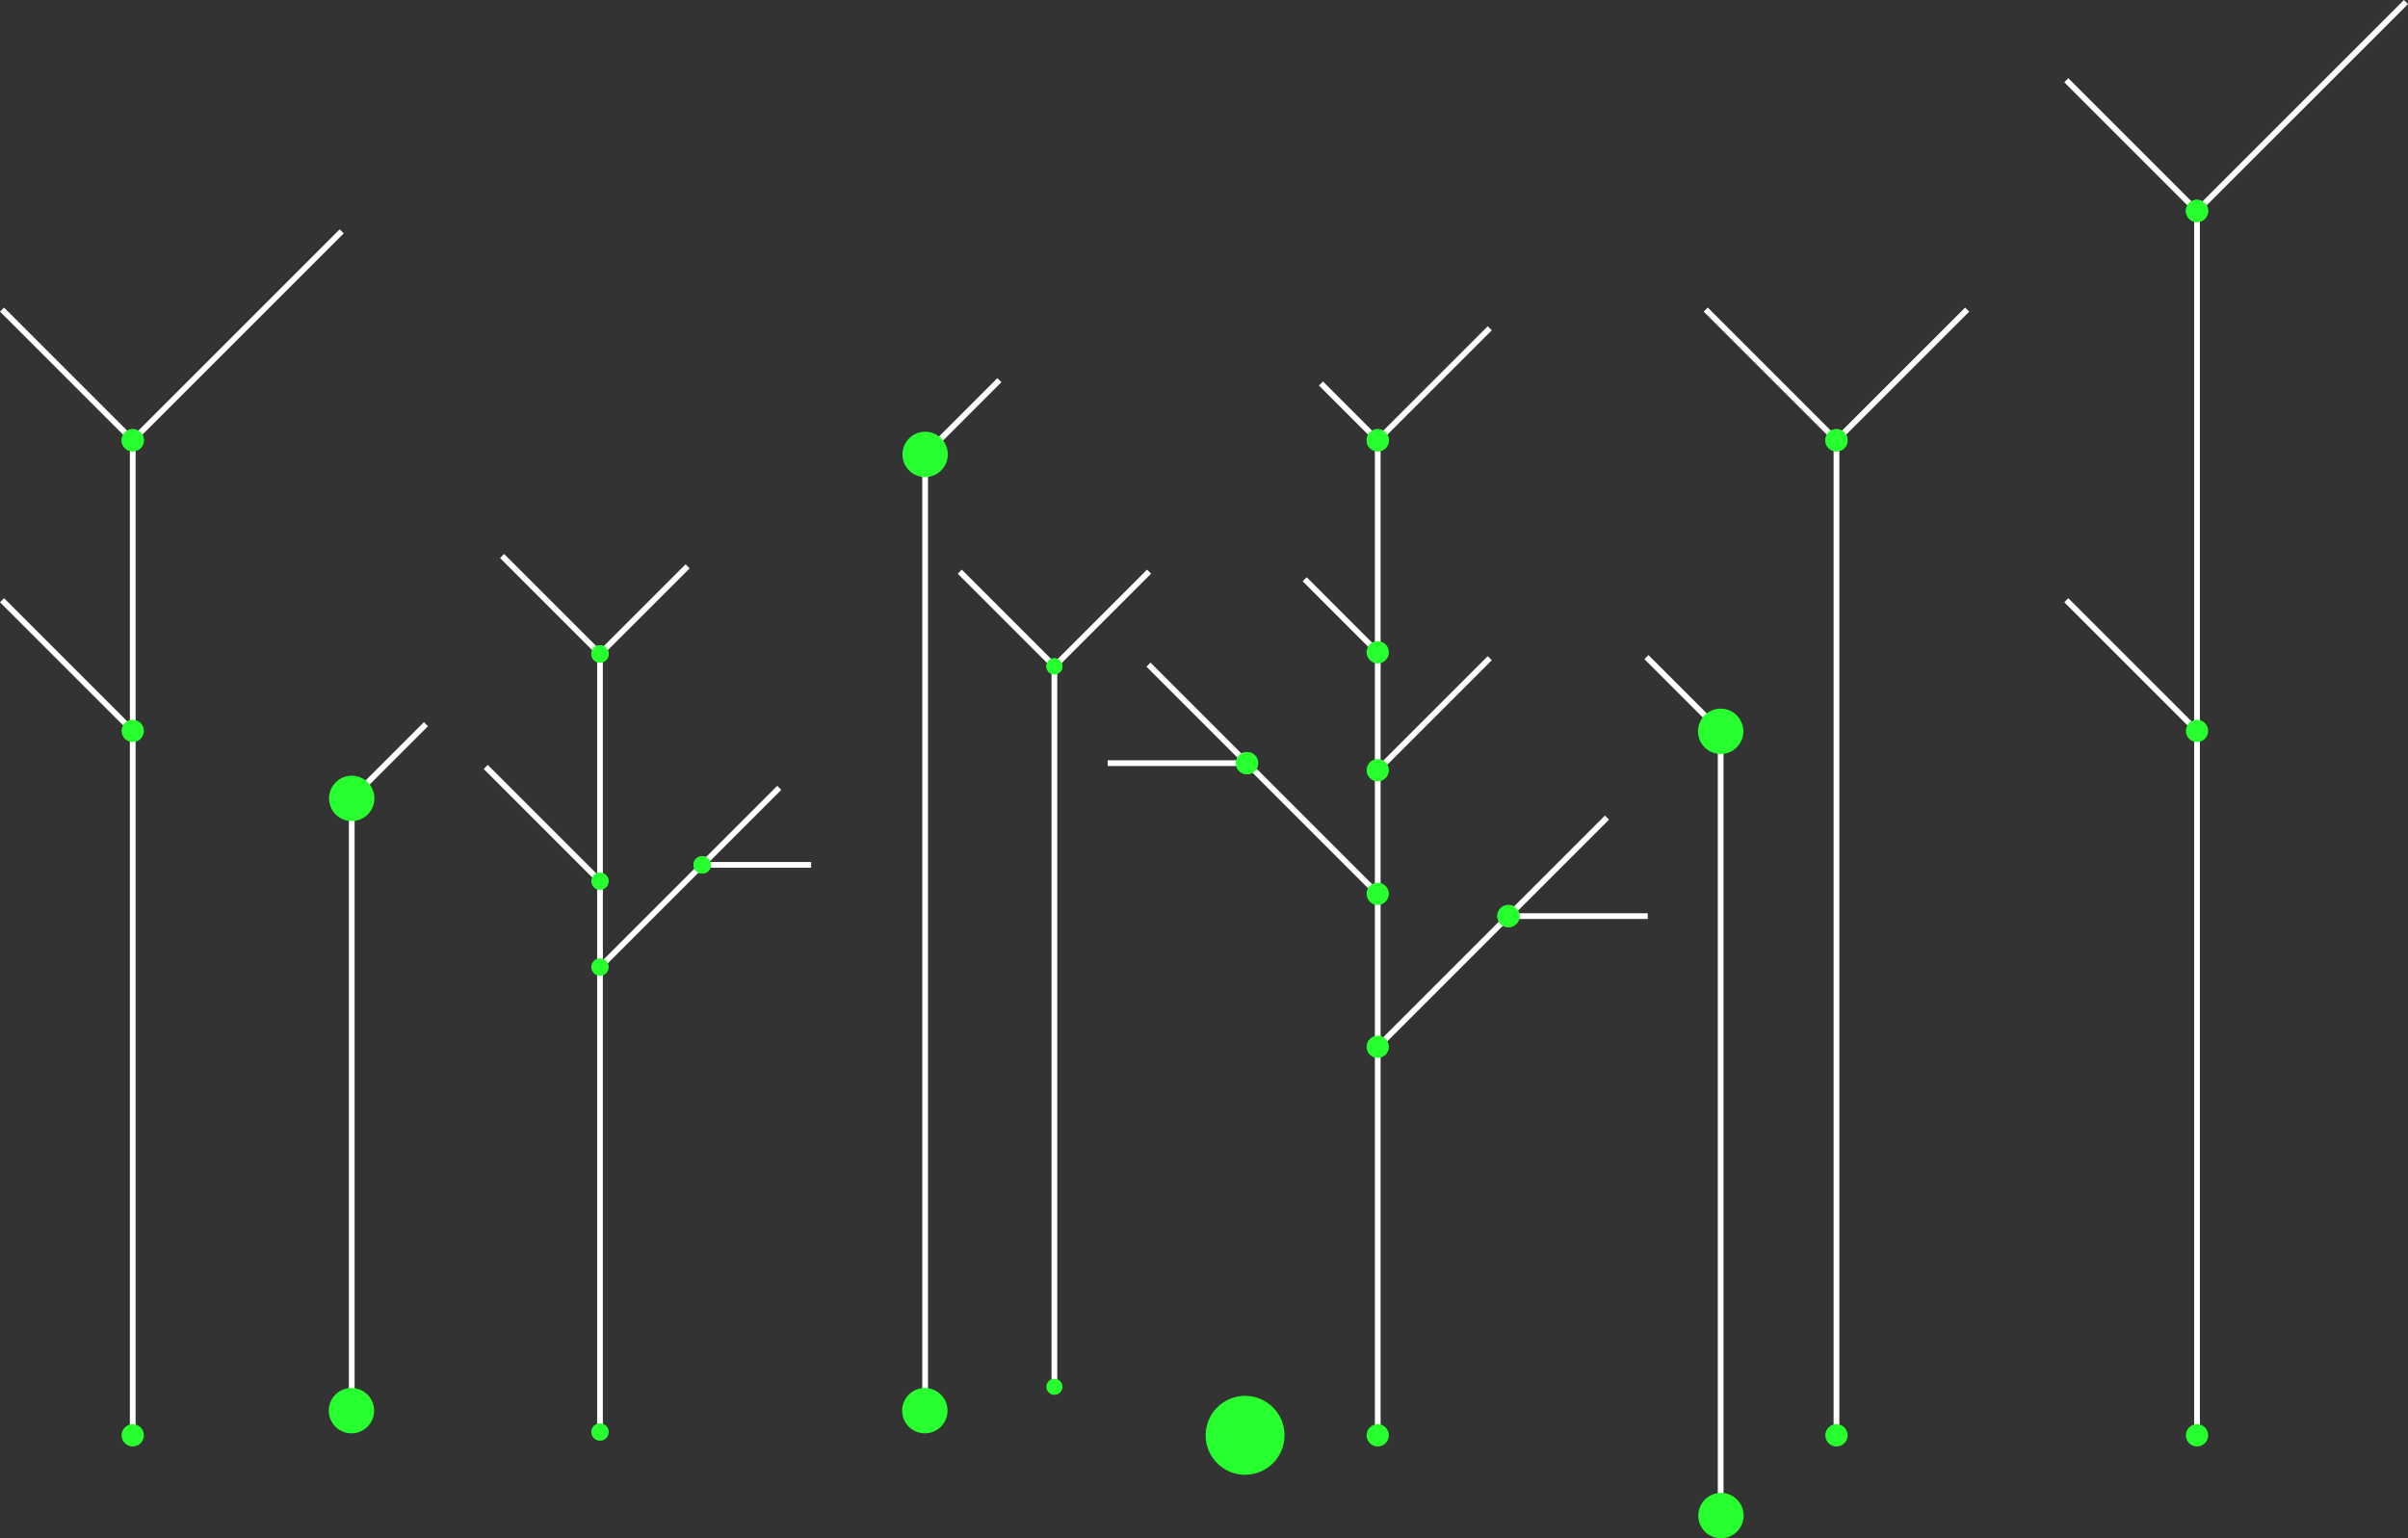 <?xml version="1.0" encoding="iso-8859-1"?>
<!-- Generator: Adobe Illustrator 16.0.0, SVG Export Plug-In . SVG Version: 6.00 Build 0)  -->
<!DOCTYPE svg PUBLIC "-//W3C//DTD SVG 1.1//EN" "http://www.w3.org/Graphics/SVG/1.1/DTD/svg11.dtd">
<svg version="1.1" xmlns="http://www.w3.org/2000/svg" xmlns:xlink="http://www.w3.org/1999/xlink" x="0px" y="0px"
	 width="419.986px" height="268.33px" viewBox="0 0 419.986 268.33" style="enable-background:new 0 0 419.986 268.33;"
	 xml:space="preserve">
<rect x="0" y="0" width="419.986" height="268.33" fill="#333333" stroke="none"/>
<g id="rootSmallTrees">
	<circle id="dummy" style="fill:#27FF2E;" cx="217.158" cy="250.374" r="6.881"/>
	<g id="Layer_14">
		<line style="fill:none;stroke:#FFFFFF;stroke-miterlimit:10;" x1="23.152" y1="250.374" x2="23.152" y2="76.799"/>
		<circle id="dummy_24_" style="fill:#27FF2E;" cx="23.152" cy="250.374" r="1.943"/>
		<g id="Layer_20">
			<line style="fill:none;stroke:#FFFFFF;stroke-miterlimit:10;" x1="23.151" y1="127.5" x2="0.354" y2="104.702"/>
			<circle id="dummy_8_" style="fill:#27FF2E;" cx="23.152" cy="127.5" r="1.943"/>
		</g>
		<g id="Layer_20_copy_2">
			<line style="fill:none;stroke:#FFFFFF;stroke-miterlimit:10;" x1="23.151" y1="76.799" x2="0.354" y2="54.001"/>
			<circle id="dummy_30_" style="fill:#27FF2E;" cx="23.152" cy="76.799" r="1.943"/>
		</g>
		<g id="Layer_19">
			<line style="fill:none;stroke:#FFFFFF;stroke-miterlimit:10;" x1="23.152" y1="76.799" x2="59.597" y2="40.357"/>
			<circle id="dummy_10_" style="fill:#27FF2E;" cx="23.152" cy="76.799" r="1.943"/>
		</g>
	</g>
	<g id="Layer_14_copy_5">
		<line style="fill:none;stroke:#FFFFFF;stroke-miterlimit:10;" x1="383.188" y1="250.374" x2="383.188" y2="36.795"/>
		<circle id="dummy_32_" style="fill:#27FF2E;" cx="383.188" cy="250.374" r="1.943"/>
		<g id="Layer_20_copy_8">
			<line style="fill:none;stroke:#FFFFFF;stroke-miterlimit:10;" x1="383.188" y1="127.5" x2="360.389" y2="104.702"/>
			<circle id="dummy_38_" style="fill:#27FF2E;" cx="383.188" cy="127.5" r="1.943"/>
		</g>
		<g id="Layer_20_copy_8_1_">
			<line style="fill:none;stroke:#FFFFFF;stroke-miterlimit:10;" x1="383.188" y1="36.795" x2="360.389" y2="13.997"/>
			<circle id="dummy_40_" style="fill:#27FF2E;" cx="383.188" cy="36.795" r="1.943"/>
		</g>
		<g id="Layer_19_copy_6">
			<line style="fill:none;stroke:#FFFFFF;stroke-miterlimit:10;" x1="383.188" y1="36.795" x2="419.633" y2="0.354"/>
			<circle id="dummy_36_" style="fill:#27FF2E;" cx="383.188" cy="36.795" r="1.943"/>
		</g>
	</g>
	<g id="Layer_14_copy_2">
		<line style="fill:none;stroke:#FFFFFF;stroke-miterlimit:10;" x1="104.648" y1="249.798" x2="104.648" y2="114.067"/>
		<circle id="dummy_9_" style="fill:#27FF2E;" cx="104.648" cy="249.798" r="1.52"/>
		<g id="Layer_20_copy_3">
			<line style="fill:none;stroke:#FFFFFF;stroke-miterlimit:10;" x1="104.647" y1="153.714" x2="84.719" y2="133.785"/>
			<circle id="dummy_13_" style="fill:#27FF2E;" cx="104.648" cy="153.714" r="1.52"/>
		</g>
		<g id="Layer_20_copy_4">
			<line style="fill:none;stroke:#FFFFFF;stroke-miterlimit:10;" x1="104.648" y1="168.695" x2="122.475" y2="150.868"/>
			<circle id="dummy_31_" style="fill:#27FF2E;" cx="104.647" cy="168.695" r="1.52"/>
			<g id="Layer_23">
				<line style="fill:none;stroke:#FFFFFF;stroke-miterlimit:10;" x1="122.475" y1="150.868" x2="141.476" y2="150.868"/>
				<circle id="dummy_33_" style="fill:#27FF2E;" cx="122.475" cy="150.868" r="1.52"/>
			</g>
			<g id="Layer_23_copy">
				<line style="fill:none;stroke:#FFFFFF;stroke-miterlimit:10;" x1="122.475" y1="150.868" x2="135.911" y2="137.433"/>
				<circle id="dummy_16_" style="fill:#27FF2E;" cx="122.475" cy="150.868" r="1.52"/>
			</g>
		</g>
		<g id="Layer_20_copy_3_1_">
			<line style="fill:none;stroke:#FFFFFF;stroke-miterlimit:10;" x1="104.647" y1="114.067" x2="87.566" y2="96.986"/>
			<circle id="dummy_15_" style="fill:#27FF2E;" cx="104.648" cy="114.067" r="1.52"/>
		</g>
		<g id="Layer_19_copy_2">
			<line style="fill:none;stroke:#FFFFFF;stroke-miterlimit:10;" x1="104.648" y1="114.067" x2="119.927" y2="98.791"/>
			<circle id="dummy_7_" style="fill:#27FF2E;" cx="104.648" cy="114.067" r="1.52"/>
		</g>
	</g>
	<g id="Layer_14_copy_3">
		<line style="fill:none;stroke:#FFFFFF;stroke-miterlimit:10;" x1="240.295" y1="250.374" x2="240.295" y2="76.799"/>
		<circle id="dummy_17_" style="fill:#27FF2E;" cx="240.295" cy="250.374" r="1.943"/>
		<g id="Layer_20_copy_5">
			<line style="fill:none;stroke:#FFFFFF;stroke-miterlimit:10;" x1="240.293" y1="113.785" x2="227.551" y2="101.042"/>
			<circle id="dummy_23_" style="fill:#27FF2E;" cx="240.295" cy="113.785" r="1.943"/>
		</g>
		<g id="Layer_20_copy_5_1_">
			<line style="fill:none;stroke:#FFFFFF;stroke-miterlimit:10;" x1="240.295" y1="182.604" x2="263.092" y2="159.807"/>
			<circle id="dummy_26_" style="fill:#27FF2E;" cx="240.293" cy="182.604" r="1.943"/>
			<g id="Layer_23_copy_2">
				<line style="fill:none;stroke:#FFFFFF;stroke-miterlimit:10;" x1="263.092" y1="159.807" x2="287.391" y2="159.807"/>
				<circle id="dummy_29_" style="fill:#27FF2E;" cx="263.092" cy="159.807" r="1.943"/>
			</g>
			<g id="Layer_23_copy_2_1_">
				<line style="fill:none;stroke:#FFFFFF;stroke-miterlimit:10;" x1="263.092" y1="159.807" x2="280.273" y2="142.625"/>
				<circle id="dummy_20_" style="fill:#27FF2E;" cx="263.092" cy="159.807" r="1.943"/>
			</g>
		</g>
		<g id="Layer_20_copy_6">
			<line style="fill:none;stroke:#FFFFFF;stroke-miterlimit:10;" x1="240.293" y1="155.92" x2="217.495" y2="133.122"/>
			<circle id="dummy_21_" style="fill:#27FF2E;" cx="240.294" cy="155.92" r="1.943"/>
			<g id="Layer_23_copy_3">
				<line style="fill:none;stroke:#FFFFFF;stroke-miterlimit:10;" x1="217.495" y1="133.122" x2="193.196" y2="133.122"/>
				<circle id="dummy_25_" style="fill:#27FF2E;" cx="217.495" cy="133.122" r="1.943"/>
			</g>
			<g id="Layer_23_copy_3_1_">
				<line style="fill:none;stroke:#FFFFFF;stroke-miterlimit:10;" x1="217.495" y1="133.122" x2="200.313" y2="115.94"/>
				<circle id="dummy_27_" style="fill:#27FF2E;" cx="217.495" cy="133.122" r="1.943"/>
			</g>
		</g>
		<g id="Layer_20_copy_5_2_">
			<line style="fill:none;stroke:#FFFFFF;stroke-miterlimit:10;" x1="240.293" y1="76.799" x2="230.391" y2="66.896"/>
			<circle id="dummy_19_" style="fill:#27FF2E;" cx="240.295" cy="76.799" r="1.943"/>
		</g>
		<g id="Layer_19_copy_3">
			<line style="fill:none;stroke:#FFFFFF;stroke-miterlimit:10;" x1="240.295" y1="76.799" x2="259.834" y2="57.263"/>
			<circle id="dummy_22_" style="fill:#27FF2E;" cx="240.295" cy="76.799" r="1.943"/>
		</g>
		<g id="Layer_19_copy_4">
			<line style="fill:none;stroke:#FFFFFF;stroke-miterlimit:10;" x1="240.295" y1="134.354" x2="259.834" y2="114.817"/>
			<circle id="dummy_18_" style="fill:#27FF2E;" cx="240.295" cy="134.354" r="1.943"/>
		</g>
	</g>
	<g id="Layer_14_copy">
		<line style="fill:none;stroke:#FFFFFF;stroke-miterlimit:10;" x1="320.303" y1="250.374" x2="320.303" y2="76.799"/>
		<circle id="dummy_3_" style="fill:#27FF2E;" cx="320.303" cy="250.374" r="1.943"/>
		<g id="Layer_20_copy">
			<line style="fill:none;stroke:#FFFFFF;stroke-miterlimit:10;" x1="320.303" y1="76.799" x2="297.504" y2="54.001"/>
			<circle id="dummy_5_" style="fill:#27FF2E;" cx="320.303" cy="76.799" r="1.943"/>
		</g>
		<g id="Layer_19_copy">
			<line style="fill:none;stroke:#FFFFFF;stroke-miterlimit:10;" x1="320.303" y1="76.799" x2="343.104" y2="54.001"/>
			<circle id="dummy_4_" style="fill:#27FF2E;" cx="320.303" cy="76.799" r="1.943"/>
		</g>
	</g>
	<g id="Layer_14_copy_4">
		<line style="fill:none;stroke:#FFFFFF;stroke-miterlimit:10;" x1="183.901" y1="241.91" x2="183.901" y2="116.229"/>
		<circle id="dummy_28_" style="fill:#27FF2E;" cx="183.901" cy="241.91" r="1.407"/>
		<g id="Layer_20_copy_7">
			<line style="fill:none;stroke:#FFFFFF;stroke-miterlimit:10;" x1="183.901" y1="116.229" x2="167.394" y2="99.722"/>
			<circle id="dummy_34_" style="fill:#27FF2E;" cx="183.901" cy="116.229" r="1.407"/>
		</g>
		<g id="Layer_19_copy_5">
			<line style="fill:none;stroke:#FFFFFF;stroke-miterlimit:10;" x1="183.901" y1="116.229" x2="200.411" y2="99.722"/>
			<circle id="dummy_35_" style="fill:#27FF2E;" cx="183.901" cy="116.229" r="1.407"/>
		</g>
	</g>
	<g id="Layer_13">
		<line style="fill:none;stroke:#FFFFFF;stroke-miterlimit:10;" x1="300.105" y1="264.374" x2="300.105" y2="127.569"/>
		<circle id="dummy_1_" style="fill:#27FF2E;" cx="300.157" cy="264.374" r="3.956"/>
		<g id="Layer_16">
			<line style="fill:none;stroke:#FFFFFF;stroke-miterlimit:10;" x1="300.105" y1="127.569" x2="287.158" y2="114.621"/>
			<circle id="dummy_2_" style="fill:#27FF2E;" cx="300.106" cy="127.569" r="3.956"/>
		</g>
	</g>
	<g id="Layer_13_copy">
		<line style="fill:none;stroke:#FFFFFF;stroke-miterlimit:10;" x1="161.356" y1="246.074" x2="161.356" y2="79.267"/>
		<circle id="dummy_12_" style="fill:#27FF2E;" cx="161.304" cy="246.074" r="3.956"/>
		<g id="Layer_16_copy">
			<line style="fill:none;stroke:#FFFFFF;stroke-miterlimit:10;" x1="161.356" y1="79.267" x2="174.304" y2="66.318"/>
			<circle id="dummy_11_" style="fill:#27FF2E;" cx="161.356" cy="79.267" r="3.956"/>
		</g>
	</g>
	<g id="Layer_13_copy_2">
		<line style="fill:none;stroke:#FFFFFF;stroke-miterlimit:10;" x1="61.346" y1="246.074" x2="61.346" y2="139.272"/>
		<circle id="dummy_6_" style="fill:#27FF2E;" cx="61.294" cy="246.074" r="3.956"/>
		<g id="Layer_16_copy_2">
			<line style="fill:none;stroke:#FFFFFF;stroke-miterlimit:10;" x1="61.346" y1="139.272" x2="74.294" y2="126.324"/>
			<circle id="dummy_14_" style="fill:#27FF2E;" cx="61.346" cy="139.272" r="3.956"/>
		</g>
	</g>
</g>
<g id="Layer_1">
</g>
</svg>
